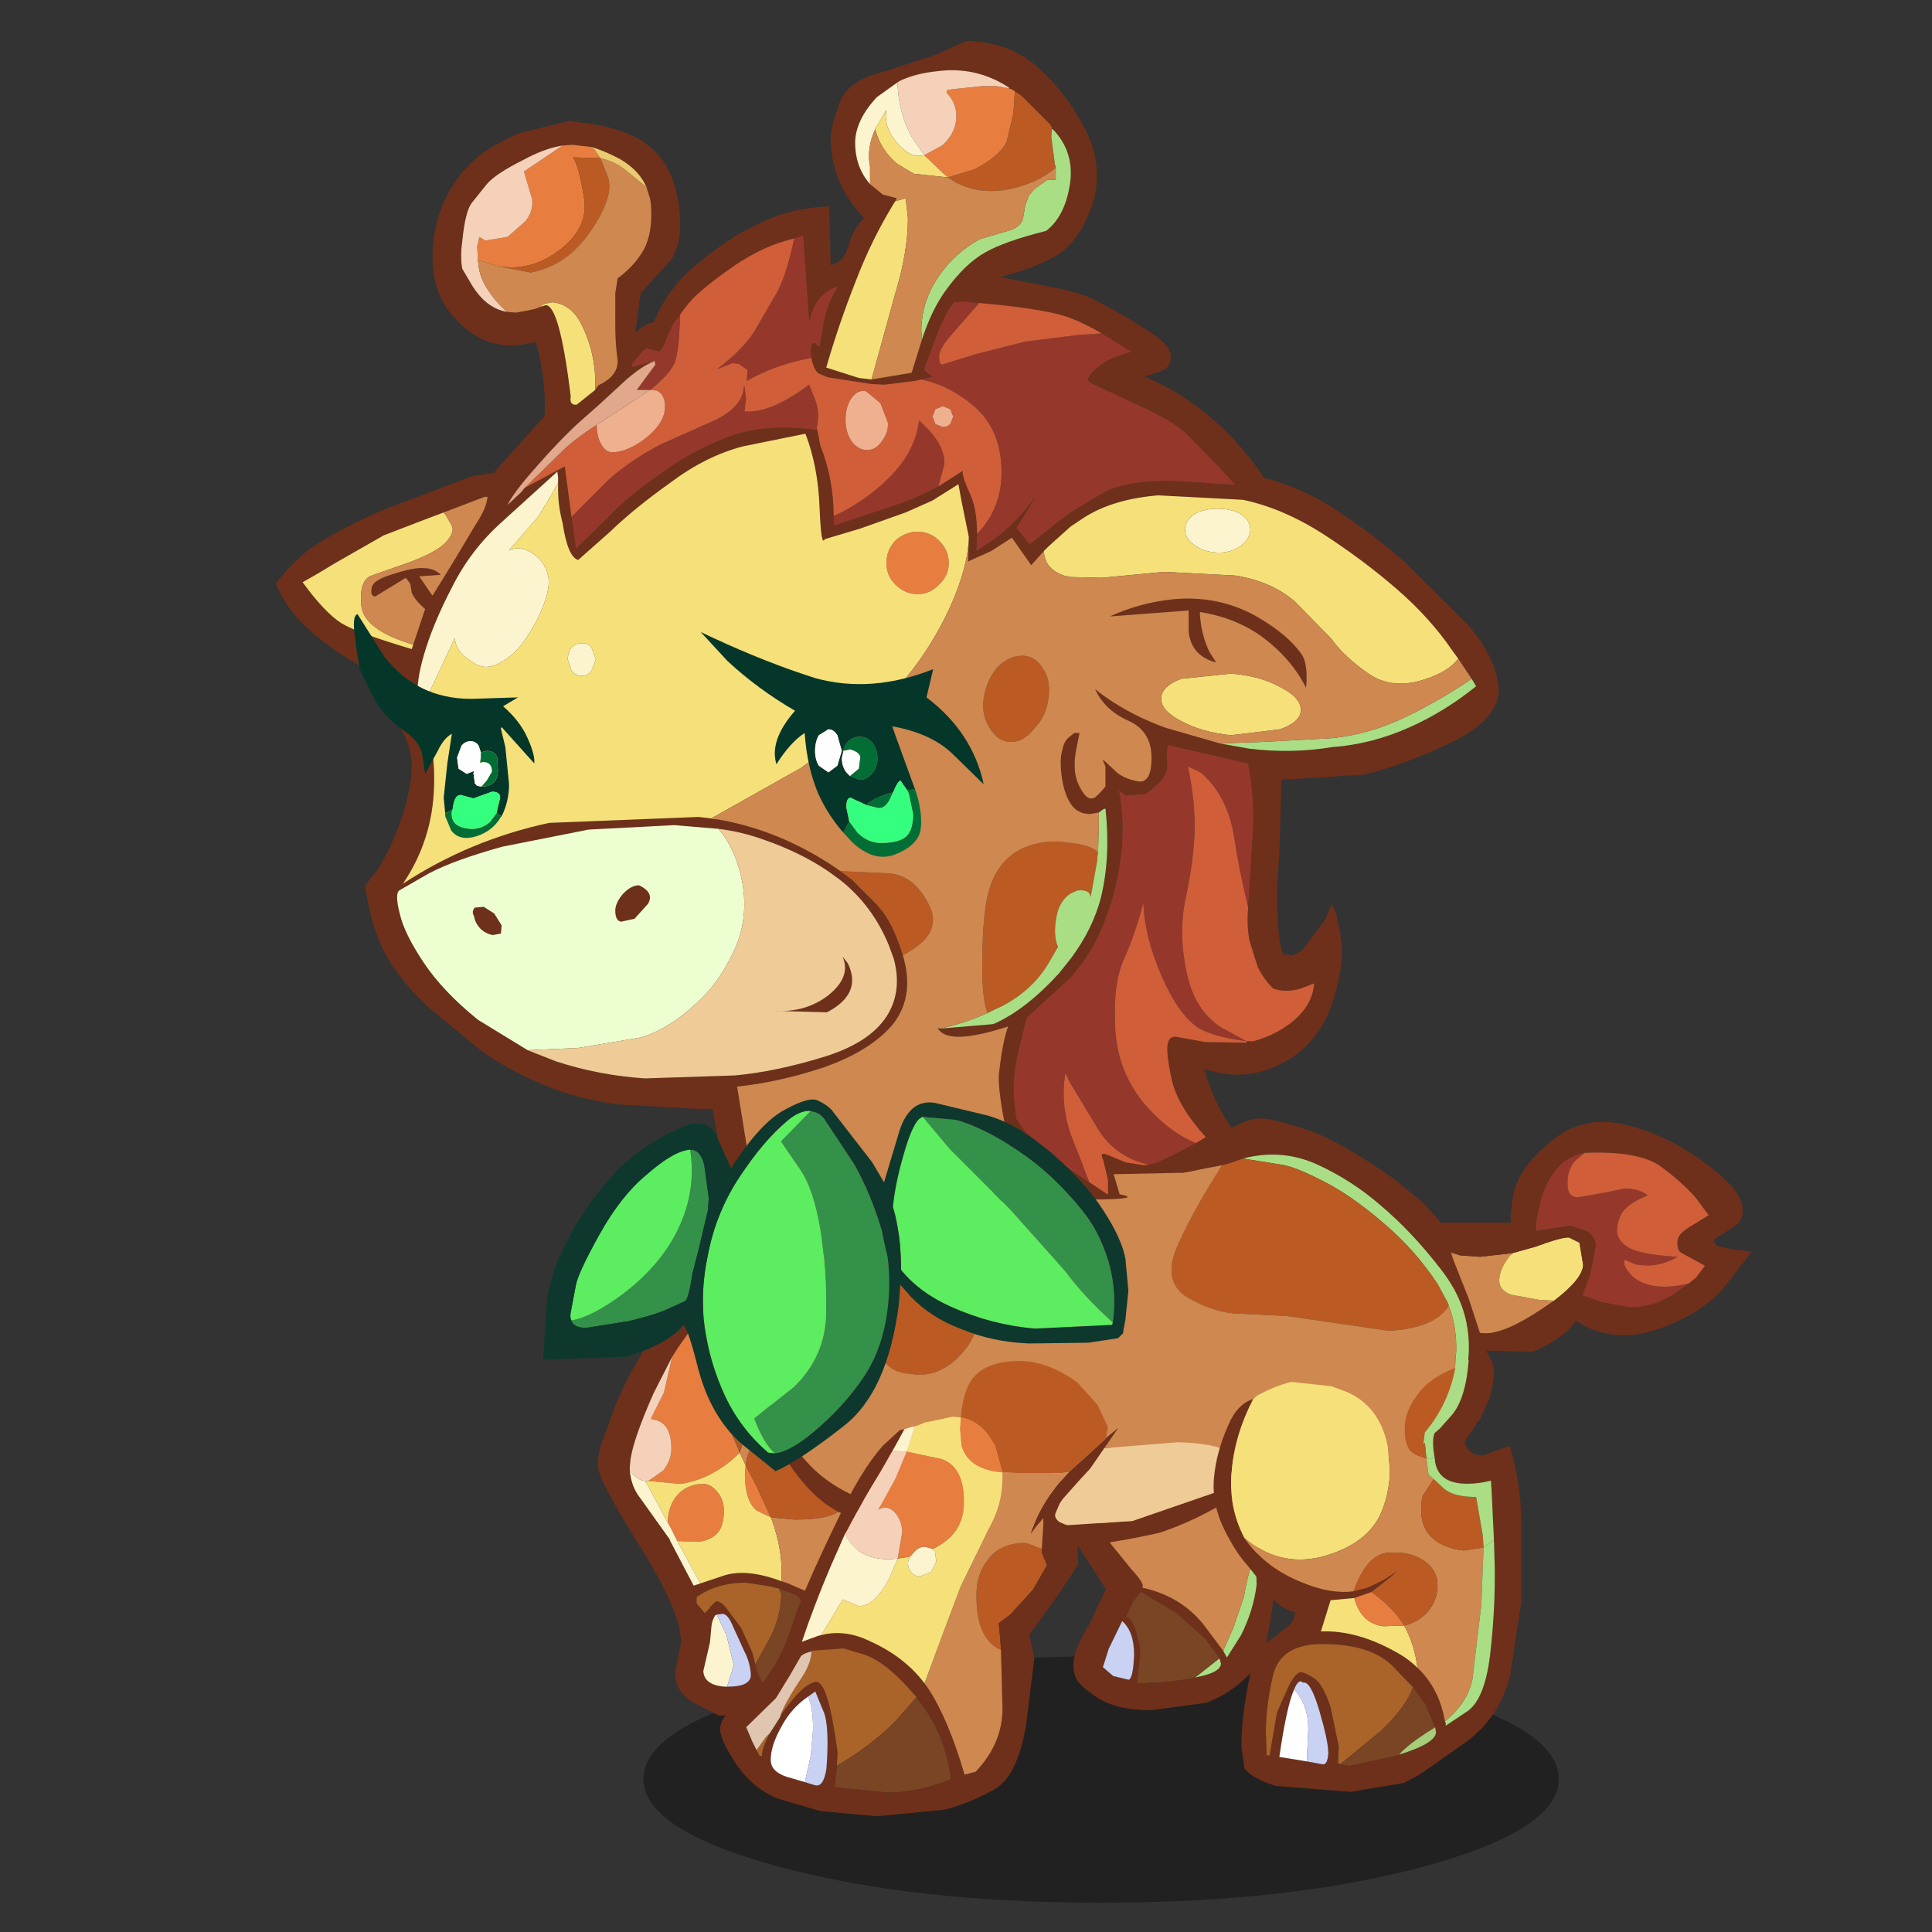 <svg xmlns:ffdec="https://www.free-decompiler.com/flash" xmlns:xlink="http://www.w3.org/1999/xlink" ffdec:objectType="frame" height="90" width="90" xmlns="http://www.w3.org/2000/svg"><rect width="100%" height="100%" fill="#333333" stroke="none"/><use ffdec:characterId="23" height="87.1" transform="translate(3.9 1.7)" width="78.6" xlink:href="#a"/><defs><use ffdec:characterId="1" height="20.6" width="76.55" xlink:href="#b" id="k"/><use ffdec:characterId="3" height="22.5" width="17" xlink:href="#c" id="l"/><use ffdec:characterId="5" height="15.9" width="22.55" xlink:href="#d" id="m"/><use ffdec:characterId="7" height="31.4" width="23.8" xlink:href="#e" id="n"/><use ffdec:characterId="9" height="29.1" width="51.95" xlink:href="#f" id="o"/><use ffdec:characterId="11" height="29.2" width="20.75" xlink:href="#g" id="p"/><use ffdec:characterId="13" height="81.95" width="82.35" xlink:href="#h" id="q"/><use ffdec:characterId="19" height="25.05" width="39.4" xlink:href="#i" id="r"/><use ffdec:characterId="21" height="30.65" width="26.8" xlink:href="#j" id="s"/><g id="a" transform="translate(-3.9 -1.7)"><use ffdec:characterId="2" height="20.6" transform="translate(29.975 77.162) scale(.557)" width="76.55" xlink:href="#k"/><use ffdec:characterId="4" height="22.5" transform="translate(49.3 64.1) scale(.692)" width="17" xlink:href="#l"/><use ffdec:characterId="6" height="15.9" transform="translate(66 52.25) scale(.692)" width="22.55" xlink:href="#m"/><use ffdec:characterId="8" height="31.4" transform="translate(27.85 58.4) scale(.692)" width="23.8" xlink:href="#n"/><use ffdec:characterId="10" height="29.1" transform="translate(33.65 52.1) scale(.692)" width="51.95" xlink:href="#o"/><use ffdec:characterId="12" height="29.2" transform="translate(56.55 63.3) scale(.692)" width="20.75" xlink:href="#p"/><use ffdec:characterId="18" height="81.95" transform="translate(12.85 1.9) scale(.692)" width="82.35" xlink:href="#q"/><use ffdec:characterId="20" height="25.05" transform="translate(25.3 51.2) scale(.692)" width="39.4" xlink:href="#r"/><use ffdec:characterId="22" height="30.65" transform="translate(33.55 63.4) scale(.692)" width="26.8" xlink:href="#s"/></g><g id="c" fill-rule="evenodd"><path d="M16.3 2.65q.7 1.7.7 3.05v.45q-1 4.25-1.6 5.5-.85 2.2-1 4.05L14 18q-.35 1.25-1 1.95Q11.6 21.4 9.95 22l-3.7.5q-2.25 0-3.55-.8-1.3-.85-1.5-1.35-.25-.55-.15-1.25.05-.75 1.1-2.5l1.05-2.25-1.7-2.65Q.35 10.05 0 8q.1-2.5 2.6-4.15Q5.1 2.15 7.75 1q2.6-1.05 5.45-1 2.2.4 3.1 2.65m-2.9 8.9.05-.05v-.1l.05-.05v-.1l.2-.8 1.1-6.15q0-1.5-.6-2-.5-.45-1.85-.45-3.55 0-6.4 1.35-3.7 1.7-3.7 4.95v.1q.3 1.8 1 2.7l1.7 2.1q.9.95.7 1.2 2.55.55 4.1 2.45l1.35 1.8.25.45.95-1.5q.85-1.7 1.05-3.4l-.05-1.7.1-.8M10.85 19l-.95-1.3-1.95-1.75-2.35-1.4-.1.05-.5.65-.45.95q.35.05.65.9l.3 1.1v.5l-.2 2 2-.1 1.5-.2.4-.1.65-.15q1.1-.3 1.1-.8l-.1-.35M3 19.6l.7.6 1.05.25q.3-.15.35-1.7 0-1.55-.8-2.25l-.9 1.85L3 19.6" fill="#6e301a"/><path d="m13.4 11.55-.1.8.05 1.7q-.2 1.7-1.05 3.4l-.95 1.5-.25-.45.7-1.6.7-2.05q.2-1.4.9-3.3M10.85 19l.1.35q0 .5-1.1.8l-.65.15 1.65-1.3" fill="#aade85"/><path d="m9.2 20.3-.4.1-1.5.2-2 .1.2-2v-.5l-.3-1.1q-.3-.85-.65-.9l.45-.95.5-.65.1-.05 2.35 1.4L9.9 17.7l.95 1.3-1.65 1.3" fill="#794525"/><path d="m11.1 18.5-1.35-1.8q-1.55-1.9-4.1-2.45.2-.25-.7-1.2l-1.7-2.1q-.7-.9-1-2.7v-.1q0-3.25 3.7-4.95 2.85-1.35 6.4-1.35 1.35 0 1.85.45.6.5.6 2l-1.1 6.15-.2.8v.1l-.05.05v.1l-.05.05q-.7 1.9-.9 3.3l-.7 2.05-.7 1.6" fill="#ce8850"/><path d="m3 19.6.4-1.25.9-1.85q.8.7.8 2.25-.05 1.55-.35 1.7L3.7 20.2l-.7-.6" fill="#c9d2f3"/></g><g id="d" fill-rule="evenodd"><path d="m9.25 12.05-.8.55q-2.7 1.8-4.05 1.65-1.35-.15-1.9-2.8l-.7-2.8L2.9 9l1.35.1 2.2-.25-.2.2q-.7.9-.7 1.65 0 .65.8.95l1.9.35 1 .05" fill="#ce8850"/><path d="M6.45 8.85 7.7 8.5l.2-.05q1.9-.7 2.35-.65l.7.35.25 1.5q-.05.95-1.95 2.4l-1-.05-1.9-.35q-.8-.3-.8-.95 0-.75.7-1.65l.2-.2" fill="#f6e07a"/><path d="M.25 8.9.5 7.75.4 6.8h5.95q-.1-.2.1-1.6.25-1.95 2.5-3.8Q11.2-.55 14.2.25q3 .75 5.75 2.95 2.75 2.15 1.7 3.65l-1.25.85q-.65.25-.2.65l1 .25 1.35.15-2.05 2.65q-1.65 1.7-4.5 2.65-2.9.9-5.3-.65-.65 1.1-2.9 2.1l-5.45-.15-.5-.5-.1-.15-.45-.75-.8-1.45Q0 11.35 0 10.35L.25 8.9m6.2-.05-2.2.25L2.9 9l-1.1-.35.7 2.8q.55 2.65 1.9 2.8 1.35.15 4.05-1.65l.8-.55q1.9-1.45 1.95-2.4l-.25-1.5-.7-.35q-.45-.05-2.35.65l-.2.05-1.25.35M18.3 10.9l.5-.4.6-.8-1.55-.85-.15-.1q-.2-.25-.15-.75.05-.5 1.05-1.05l1.05-.65-.85-1.15Q17.9 4.1 16.4 3q-1.5-1.05-5.1-.9Q8.6 2.55 8 7l.05.35 2.3-.35 1.15.4q.55.4.55.95l-.4 2-.5 1.35 1.3.45 1.85.35q1.9 0 3.35-1.15l.65-.45" fill="#6e301a"/><path d="m18.3 10.9-.65.45Q16.2 12.5 14.3 12.5l-1.85-.35-1.3-.45.5-1.35.4-2q0-.55-.55-.95L10.35 7l-2.3.35L8 7q.6-4.45 3.3-4.9l-.6.5q-.55.55-.55 1.5-.05.95.65 1l1.75-.3L14 4.5q.9 0 1.55.45-1.05.45-1.5.9-.45.45-.55 1.25-.15.8.7 1.35.8.5 3.35.65-1.35.8-2.85.5l-.7-.3q-.2.35.5 1.1 1.25 1.1 3.8.5" fill="#95382b"/><path d="M11.3 2.1q3.6-.15 5.1.9 1.5 1.1 2.4 2.15l.85 1.15-1.05.65q-1 .55-1.05 1.05-.05.5.15.75l.15.1 1.55.85-.6.8-.5.4q-2.55.6-3.8-.5-.7-.75-.5-1.1l.7.3q1.5.3 2.85-.5-2.55-.15-3.35-.65-.85-.55-.7-1.35.1-.8.55-1.25.45-.45 1.5-.9Q14.9 4.5 14 4.5l-1.45.3-1.75.3q-.7-.05-.65-1 0-.95.55-1.5l.6-.5" fill="#d05e39"/></g><g id="e" fill-rule="evenodd"><path d="m7.25 3.7-1.8 2.55-.45.7L3.75 9.4Q2.4 12.45 2.2 13.85l-.05.5v.25q.1 1.1.7 1.85l2 2.8v.05l1.6 3.05.45-.15 1.5-.5q1.55-.55 3.95.35l.45.15 1.5.65.4.2h.1q1.3 0 2.15-.95.75-.8.65-1.65l-.05-.3-.15-.95-.4-2.5v-.45l.05-.05q.2-1.4.75-2.55.45-1.15 1.55-2.9l.45-.7q1.15-1.8 2.75-3.2l.4.2.85.55q-3.7 4.05-4.6 6.5-1 2.75-.9 2.95l1.1 3.45q.95 3.25.95 4.55 0 1.25-1.9 2.65l-2.5 1.55L13 30.6l-.9.35-3.9.15-.15-.05-1.65-.85q-1.2-.75-1.2-1.95l.3-1.6.05-.15q.35-1.8-2.5-6.45Q0 15.2 0 14.3q0-.9.35-1.8l.9-2.45q.7-1.65 1.7-3.3Q3.8 5.2 7.65 0L8 .3l1.25.95-2 2.45m4.95 18.85-.6-.15-1.6-.25q-1.6 0-2.75.6l-.6.35v.45l.55.65.3-.3.05-.1.4-.4q.4 0 .8.6l.9 1.2.75 1.65.2.8.15.55q.5 1.25 1.1 1.25.85 0 2.2-1.6 1.3-1.55 1.3-2.15 0-.6-1.95-2.7l-1.2-.45M8 24.3l-.1.05q-.2.3-.25.7l-.1 1.1-.45 1.95q.05.95 1.45 1.05h.2q1.55 0 1.55-.8-.05-.85-.45-1.6L9.1 25.1q-.35-.85-.7-.85l-.4.05" fill="#6e301a"/><path d="m5 6.95.45-.7 1.8-2.55q.8.15 1.5.65l-.25 2.1q-.3 2.95-.05 4.3l1.1 2.65-.6.55q-1.6 1.3-3.4 1.55l-2.15-.2 1-.7q.55-.7.55-1.45 0-1.9-1.35-2v-.1l.85-1.7.55-2.4m.35 12.4-.45-.9-.2-.35q.05-1.3.8-2 .65-.6 1.6-.6.6 0 1.1.75.45.7.2 1.85-.25 1.1-1.6 1.3l-1.45-.05m4.6-5.1.75 1.45.95 2.05-.95-.45q-.8-.65-.8-2.45l.05-.6" fill="#e77e40"/><path d="M2.15 14.6v-.25l.05-.5q.2-1.4 1.55-4.45L5 6.95l-.55 2.4-.85 1.7v.1q1.35.1 1.35 2 0 .75-.55 1.45l-1 .7h-.2q-.6-.05-1.05-.7" fill="#f6d1b9"/><path d="M12.35 22.05q-2.4-.9-3.95-.35l-1.5.5-1.55-2.85 1.45.05q1.35-.2 1.6-1.3.25-1.15-.2-1.85-.5-.75-1.1-.75-.95 0-1.6.6-.75.7-.8 2l-1.5-2.8h.2l2.15.2q1.8-.25 3.4-1.55l.6-.55.4.85-.05.6q0 1.8.8 2.45l.95.45q.85 2.25.7 4.3" fill="#f6e07a"/><path d="m6.9 22.2-.45.15-1.6-3.05v-.05l-2-2.8q-.6-.75-.7-1.85.45.65 1.05.7l1.5 2.8.2.35.45.9L6.9 22.2m1.8 6.95h-.15q-1.4-.1-1.45-1.05l.45-1.95.1-1.1q.05-.4.25-.7l.1-.05.65 1.35.5 2.05-.45 1.45" fill="#fcf4cf"/><path d="m10.6 27.65-.2-.8-.75-1.65-.9-1.2q-.4-.6-.8-.6l-.4.4-.05.1-.3.3-.55-.65v-.45l.6-.35q1.15-.6 2.75-.6l1.6.25.6.15.15.35q-.05 1.55-.7 2.85l-1.05 1.9" fill="#aa6329"/><path d="m7.25 3.7 2-2.45 1.4.25q3.05.4 5.55 1.3 1.75.6 4.6 2.4l.85.85.9.8q-1.6 1.4-2.75 3.2l-.45.7Q17 8.65 15.05 9.1q-1.95.4-3.55 2.2-1.35 1.45-1.55 2.95l-.4-.85q.5-1.45.7-3.7.2-2.3-.05-3.65-.15-.65-1.05-1.4l-.4-.3q-.7-.5-1.5-.65M17 16.25v.45l.4 2.5.15.95.05.3q.1.85-.65 1.65-.85.95-2.15.95l-.5-.2-1.5-.65-.45-.15q.15-2.05-.7-4.3l1.6.15q2.25 0 2.95-.55l.8-1.1" fill="#ce8850"/><path d="m9.55 13.4-1.1-2.65q-.25-1.35.05-4.3l.25-2.1.4.3q.9.75 1.05 1.4.25 1.35.05 3.65-.2 2.25-.7 3.7" fill="#ac5b27"/><path d="M19.35 10.75q-1.1 1.75-1.55 2.9-.55 1.15-.75 2.55l-.05.05-.8 1.1q-.7.55-2.95.55l-1.6-.15-.95-2.05-.75-1.45q.2-1.5 1.55-2.95 1.6-1.8 3.55-2.2 1.95-.45 4.3 1.65" fill="#bb5b23"/><path d="m8.7 29.15.45-1.45-.5-2.05L8 24.3l.4-.05q.35 0 .7.85l.75 1.65q.4.75.45 1.6 0 .8-1.55.8H8.7" fill="#c9d2f3"/><path d="m12.2 22.55 1.2.45q1.95 2.1 1.95 2.7 0 .6-1.3 2.15-1.35 1.6-2.2 1.6-.6 0-1.1-1.25l-.15-.55 1.05-1.9q.65-1.3.7-2.85l-.15-.35" fill="#794525"/></g><g id="f" fill-rule="evenodd"><path d="m35.05 2.7-.85.3-.55.15-2.65.5-8.45-.6q-5.5-1-10.65-1.05-4.8-.05-9.4 1.3l-.25.05Q.7 8.8 1.85 14.6q1.15 5.75 4.1 8.8 1.25 1.3 3.35 2.2 4.4 1.6 9.65 2.05h.1l8.55-.55 5.8-2 3.05-.75 3.3-.8 4.95-1 .85-.15 1.6-.45 1.9-1.95q1.05-1.25 1.2-4.3.1-3-1.85-5.5-1.95-2.55-4.15-4.4-1.85-1.6-4.1-2.65Q37.7 2 35.05 2.7M48 6.6q.5.5.7 1.35l.5 1.55 1.05 2.65.85 2.6.35.95.4.8q.25.65-.2 2.35l-.65 1.4-1.7 1.7-2 1.1-.1.05-1.8.55-.7.2-1.5.3-4.7.6q-3.5.4-5.35 1.5-1.9 1.05-3.75 1.65-5.75 1.3-11.2 1.2-4.65-.1-8.9-2l-1-.4q-3.6-1.4-6.5-8.8T.65 3.9l.25-.8Q1.8 1.6 5.55.85l6.5-.55 3.1.2 4.7.25 5 .45 3.5.4 3.3-.25L34 .8q1.45-.85 2.3-.8.95.05 3.15.8t5.8 3.3l1.95 1.6.8.9" fill="#6e301a"/><path d="m48.9 12.6-.05-.15-.7-1.3Q46.6 8.8 44.45 7 42.3 5.15 40.4 4.2q-1.95-1-2.85-1.1l-2.5-.4q2.65-.7 5.1.45 2.25 1.05 4.1 2.65 2.2 1.85 4.15 4.4 1.95 2.5 1.85 5.5-.15 3.05-1.2 4.3l-1.9 1.95.1-.8q1.8-2.1 2.1-4.9l.05-.55q.05-1.65-.5-3.1" fill="#aade85"/><path d="m35.05 2.7 2.5.4q.9.1 2.85 1.1 1.9.95 4.05 2.8 2.15 1.8 3.7 4.15l.7 1.3.05.15q-.9 1.5-4 1.7l-6.9-1-3.05-.15q-1.7 0-3.55-1.05-1.9-1.1-.7-3.65 1.05-2.35 2.95-5.3L34.2 3l.85-.3M11.6 9.05l2.65.25q2 .45 2.55 1.55.5 1.1.5 2 0 1.7-1.25 3.05-1.25 1.35-2.75 1.35-1.3 0-1.9-.4-.65-.45-1.1-1.45l-.1-.3q-.5-.65-.5-2.75 0-1.2.6-2.1.65-.95 1.3-1.2" fill="#bb5b23"/><path d="M33.65 3.15q-1.9 2.95-2.95 5.3-1.2 2.55.7 3.65 1.85 1.05 3.55 1.05l3.05.15 6.9 1q3.1-.2 4-1.7.55 1.45.5 3.1l-.05.55q-.3 2.8-2.1 4.9l-.1.8-1.6.45-.85.15-4.95 1-3.3.8-.75-.75-1.45-1.05q-1-.7-3.6-.75l-4.95.4-.35.1q-1.75.4-3.2 1.55l-.65.5q-1.55 1.4-2.45 3.3h-.1Q13.7 27.2 9.3 25.6q-2.1-.9-3.35-2.2-2.95-3.05-4.1-8.8-1.15-5.8.4-11.25l.25-.05Q7.1 1.95 11.9 2q5.15.05 10.65 1.05l8.45.6 2.65-.5M11.6 9.05q-.65.25-1.3 1.2-.6.9-.6 2.1 0 2.1.5 2.75l.1.3q.45 1 1.1 1.45.6.4 1.9.4 1.5 0 2.75-1.35t1.25-3.05q0-.9-.5-2-.55-1.1-2.55-1.55l-2.65-.25" fill="#ce8850"/><path d="M19.05 27.65q.9-1.9 2.45-3.3l.65-.5q1.45-1.15 3.2-1.55l.35-.1 4.95-.4q2.6.05 3.6.75l1.45 1.05.75.75-3.05.75-5.8 2-8.55.55" fill="#eecb97"/></g><g id="g" fill-rule="evenodd"><path d="m17.15.1 1.05.4q.8.5.45 1.75L17.6 4.5l-.15.2-.6.9.2.4q.25.5 1.1.5l1.75-.65q.75 2.35.8 5.2v5.25l-.75 4.95Q19.3 24 17.1 25.7l-2.55 1.8-.9.6q-.5.25-.85.45l-3.6.6-5.05-.4q-1.7-.55-2.1-1.2l-.2-1.45q0-2.4.75-5.55.15-.7.45-1.05l.85-.65L5 18q.45-.4.45-.95-1.1-.25-1.7-1.25L2.3 13.95Q1.5 13.1.7 11.5-.15 9.75 0 8.05.15 6.3.95 4.5q.6-1.45 1.7-1.8Q1.4 5.1 1.2 7.55q-.25 2.4.85 4.5 1.4 2.05 4 3.05 1.85.75 3.35.55l.95-.25.1-.05q1.25-.55 1.9-1.1l-.4.4-1.35 1.05-1.15.4-1.6.15-.65 2.1q2.5-.1 5.25 1.5.7.4 1.25.95 1.45 1.35 1.85 3.6l.05.1v.2l1.5-1q1.15-.85 1.5-3.85.35-3.05.3-5.95l-.05-1.7-.15-3.15-.05-.85-.45.1q-2.95.5-3.3-1.3l-.05-.4q-.2-1.1 0-1.6l.35-.3.8-.9q.95-1.1 1.15-3.7m-10.9 27 1.1.2q.3 0 .35-.75 0-.8-.6-2.85T6 21.8q-.3-.3-.6.45-.5 1.1-1 4.55l1.85.3m7.15-5-.25-.25-1.1-1.15q-1.45-1.45-4.5-1.5-3.1-.1-3.6 2.2-.5 2.25-.45 4l.05 1.3h.2l.5-2.9.8-1.8q.5-.95.85-.9.3.05.9.45.55.4 1.05 1.9l.55 2.65-.05 1.1.15.1.65.1 2.95-.65.25-.05.1-.05q2.45-.75 2.5-1.5l-.05-.35-.65-1.55-.85-1.15" fill="#6e301a"/><path d="M13.7 20.8q-.55-.55-1.25-.95-2.75-1.6-5.25-1.5l.65-2.1 1.6-.15q.45 1.7 1.95 1.9l1.4-.05q.7 1.25.9 2.85M2.05 12.05q-1.1-2.1-.85-4.5.2-2.45 1.45-4.85l.3-.25q1.1-.6 2.25-.9l2.75.3.95.35q2.25.95 2.8 3.65l.05.5.1 1.25q-.05 1.6-.7 3-1.05 2-4 2.75-2.8.65-5.1-1.3" fill="#f6e07a"/><path d="M15.55 24.4q-.4-2.25-1.85-3.6-.2-1.6-.9-2.85.7-.15 1.25-.6 1-.85 1-2.15 0-.95-.9-1.6-.95-.65-2.4-.55-1.45.1-2.35 2.6-1.5.2-3.35-.55-2.6-1-4-3.05 2.3 1.95 5.1 1.3 2.95-.75 4-2.75.65-1.4.7-3l-.1-1.25-.05-.5q-.55-2.7-2.8-3.65l-.95-.35q1.4-.6 3.75-1.1L16.3 0v.05l-.05.55q-1.75.7-2.5 1.75-.85 1.1-.9 2.15-.05 1.05.25 1.5l.05.1q.35.4 1.15.6l.15 1.1.35.3-.7 1.05q-.15.3-.15 1.05 0 1.2.8 1.9.75.65 2.05.8l1.35-.2-.15 3.85-.6 5.05q-.35 1.6-1.85 2.8" fill="#ce8850"/><path d="M5.4 22.25q.3-.75.6-.45.5-.15 1.1 1.9.6 2.05.6 2.85-.05.75-.35.75l-1.1-.2.1-2.2q0-1.6-.95-2.65" fill="#c9d2f3"/><path d="m8.5 27.3-.15-.1.05-1.1-.55-2.65q-.5-1.5-1.05-1.9-.6-.4-.9-.45-.35-.05-.85.9l-.8 1.8-.5 2.9h-.2l-.05-1.3q-.05-1.75.45-4 .5-2.3 3.6-2.2 3.05.05 4.5 1.5l1.1 1.15.25.25q-.4 1.25-2.1 2.9l-2.8 2.3" fill="#aa6329"/><path d="m6.25 27.1-1.85-.3q.5-3.45 1-4.55.95 1.05.95 2.65l-.1 2.2" fill="#fff"/><path d="M17.15.1q-.2 2.6-1.15 3.7l-.8.9-.35.3q-.2.5 0 1.6l-.3.15-.25-.05-.1-1.05-.1.1.1-.8q1.6-1.9 2.05-4.35l.05-.55V0h.05l.8.1" fill="#aadd85"/><path d="m10.6 15.7 1.35-1.05.4-.4q-.65.55-1.9 1.1l-.1.05-.95.25q.9-2.5 2.35-2.6 1.45-.1 2.4.55.9.65.9 1.6 0 1.3-1 2.15-.55.45-1.25.6-.7-1.1-1.8-1.95l-.4-.3M16.25.6q-.45 2.45-2.05 4.35l-.1.8.1-.1.1 1.05q-.8-.2-1.15-.6L13.1 6q-.3-.45-.25-1.5.05-1.05.9-2.15.75-1.05 2.5-1.75M14.8 8.1l.7.65q.65.55 2.15.55l.45 2.6.05.8-1.35.2q-1.3-.15-2.05-.8-.8-.7-.8-1.9 0-.75.15-1.05l.7-1.05" fill="#bb5b23"/><path d="m14.85 6.6.05.4q.35 1.8 3.3 1.3l.45-.1.05.85.15 3.15-.7.5-.05-.8-.45-2.6q-1.5 0-2.15-.55l-.7-.65-.35-.3-.15-1.1.25.05.3-.15" fill="#aadd84"/><path d="m9.45 16.1 1.15-.4.4.3q1.1.85 1.8 1.95l-1.4.05q-1.5-.2-1.95-1.9" fill="#e77e40"/><path d="m18.85 12.2.05 1.7q.05 2.9-.3 5.95-.35 3-1.5 3.85l-1.5 1v-.2l-.05-.1q1.5-1.2 1.85-2.8l.6-5.05.15-3.85.7-.5" fill="#aade85"/><path d="m8.5 27.3 2.8-2.3q1.7-1.65 2.1-2.9l.85 1.15.65 1.55q-1.8 1.1-2.45 1.85l-.1.05-.25.05-2.95.65-.65-.1" fill="#794525"/><path d="m14.9 24.8.05.35q-.05.75-2.5 1.5.65-.75 2.45-1.85" fill="#a5cd7a"/></g><g id="h" fill-rule="evenodd"><path d="m52.25 5.85-.15-.25-1.9-1.9-.45-.3-.25-.15-.15-.1q-2.2-1.45-4.85-1.1-1.45.15-2.5.65l-.15.1-1.4 1Q39.1 5.25 39 6.7q-.05 1.75 1 2.95l.25.2.6.5.95.25-.1.2-.1.15q-1.5 2.45-2.55 5.2-1.15 2.9-2 5.85l2.2.7.85.1 2.7-.45.25-.8.45-1.45q.65-2 1.6-3.3 1.3-1.8 2.65-2.55 1.3-.75 4.1-1.45 1.25-.95 1.6-3.1.35-2.2-1.15-3.75l-.05-.1m-1-4.1q1.9 1.65 3.2 4.15 1.3 2.5.55 5-.8 2.45-2.35 3.5-1.5.9-3.9 1.5l3.05.6q2.3.4 3.45 1l2 1.1 1.35.85q1.65 1 1.65 1.8 0 .7-.55.95l-1.2.4.95.45q2 1 3.7 2.5 1.9 1.65 3.4 3.9l.3.05q1.75.5 3.5 1.45l.9.55q2.45 1.6 4.7 3.55l4.05 4q1.95 2.1 2.3 4.25.3 2.15-2.9 3.8-3.25 1.6-6.15 2.3l-5.55.35-.15 5.1q-.25 2.75-.05 4.95.15 2.15.65 1.65.1.35.95-.25l1.55-2.05.4-1q.4.35.65 2.35.25 1.95-.7 4.6-1 2.6-3.3 3.75-2.45 1.3-5.2.35.6 2.3 2.05 4.3l.3.45-.2.55q-.75 1.25-3.55 1.7l-4.7.1.4 1.35q1.55.3-1.35.35h-.3q-2.7-.05-4.25-1.55l-.35-.35.05-.05v-.1.05l-.1.1q-2.05 2.85-3.55 3.7-1.9 1.05-6 1.75l-5.7.2-2.4-.8q-.8-.35-1.5-1.3-.75-1-.95-1.95l-.3-1.9-.7-3.9h-1.15l-5.15-.3q-2.65-.3-5.15-1.35-2.5-1.05-4.3-2.4L10.2 65q-1.65-1.55-2.7-3.3-1.05-1.8-1.5-4.85l.75-.9q1.35-2.1 2.05-4.75.6-2.4.15-3.7l-.1-.3-.15-.35q-2.35-4.5-3.55-5.1-1.3-.7-2.85-2.05Q.75 38.35 0 36.55q1.45-1.95 3.3-3 1.8-1.05 4-2l5.95-2.25 1.4-.2 3.45-3.85q.1-2.55-.6-5-2.7.8-4.75-.9-2.1-1.75-2.2-4.4-.1-2.85 1.35-5.2.9-1.4 2.25-2.35 1.1-.7 2.3-1.2l3.3-.8 1.5.2q1.4.2 2.65.75 2.5 1.1 3.1 4 .6 2.9-.4 4.4L24.55 17l-.35 2.65q.6-.6 1.25-.7.9-2.3 3-4 2.1-1.75 4.2-2.7 2-1 4.6-1.1l.1 3.95q.95-.25 1.2-1.3.3-1.15 1.05-1.85-2.25-2.4-2.25-5.4 0-.65.55-2.25.5-1.6 2.95-2.2L44.4.95 46.3.1l.3-.1.6.05q2.45.25 4.05 1.7M45.8 17.6h-.15q-.6.75-1.1 2.05l-.75 2q-.25.5-.05.65l.45.3-.75.2-.45.1-2.05.25-.9-.05-2.9-.45-.6-.25q-.35-.25-.5-1.05v-.1q-.15-.9.25-.9l.2.25h.1l.3-1.7q.2-1.1.9-2.3v-.05h-.05q-1.5.55-1.8 2.25l-.05-.05-.4-5.65-.6.2-.55.15q-1.95.55-4 2.05-2.1 1.5-2.7 2.35l-.2.25-.25.35-.5.65-.45 1.05q-.25.75-.5.75l-.75-.2q-.15 0-.4.3l-.5.6q-.3.35-.05.35l1.35-.35q-.75.3-1.8 1.2l-1.9 1.75-.85.75q-1.35 1.15-3.2 3.25-1.7 1.9-2.05 2.7l.9-.85.25-.3 2.7-1.45.45 3.4.3 2.15 2.15-2.1q1.25-1.35 3.55-2.95 2.25-1.65 4.75-2.55 2.3-.8 5.3-.45l.45.05h.05l.2 1.05q.9 2.25.9 4.75v.65l4.35-1.45q1.35-.45 2.7-1.2l1.65-1.05q-.1.3.5 1.6.45 1 .45 2.65v.25l-.05.9 1.15-.75q1.55-1.15 2.85-2.9l-1.3 2.1.9 1.1 1.95-1.55.8-.6 2.25-1.35q1.75-.9 5.15-.75l3.7.25-1.15-1.25-2.2-2.25q-1.05-.95-3.7-2.1l-2.65-1.25-.2-.15q-.15-.25.55-.85.65-.65 2.3-1.1l.05-.05h-.05l-1.95-1.2q-1.45-.85-2.6-1.2-1.7-.5-5.65-.85l-1.15-.1-.35.05h-.05m.85 15.8-.5-2.45-.2-1.1-1.75 1.1-1.8.8-3.1 1.1-2.35.7q-.2.45-.3-1.2l-.05-.95q-.1-2.75-.95-4.95l-4.2.85q-2.5.65-4.9 2.45-2.45 1.75-4.05 3.3l-2.15 1.9q-.7-.2-1.05-2.5-.3-1.15-.3-2.25v-.8l-.05-.4-3.8 3.45q-2.05 1.85-3.3 4.35-1.3 2.5-1.9 4.6-.5 1.75-.4 2.8l.05.35.2.45q.95 2.45.85 5.2-.1 3.6-2.1 6.55 4.5-2.95 9.85-4.1l10.05-.4.85.1.15.05h.2q4.2.7 8 3.25l.35.25.8.6 1.65 1.65.45.55q.75 1.05 1.3 2.85l.1.35q.65 2.55-.8 4.35Q40 68 36.9 69.1q-3 1-5.85 1.3l.8 4.95.45 2.6.1.5.35.55.7.95.3.15q1.05.5 2.65.65l1.3.05q2.25 0 6.7-1.2 2.15-.6 3.35-1.5 1.15-.9 1.95-2.35l-.2-.7v-.15q-1-4.3-.8-5.55.25-2.1.6-3-3.85 1.25-4.65.25l.05-.1 3.55-.3.15-.05q2.1-.95 4.3-3.35l.8-1q1.5-2 2.05-4.15.65-2.7.3-5.95l-.05-.15-.05.15-.35.25-.6.1q-.85 0-1.3-.7-.45-.7-.6-1.85-.15-1.2.05-1.75.1-.65.55-.95l.25-.2h.35l-.2 1q-.35 1.65.25 2.7.55 1.05 1.1.55l.3-.3.3-.35v-1.35l-.15-.35.05-.05.75.7q.5.5 1.5.7.95.2.95-1.6t-1.6-2.5q-1.55-.7-2.2-2.1 2 1.6 4.75 2.6l3.3.95.35.1 1.95.35q2.85.35 5.6-.1 2.7-.2 5.25-1.35 2.35-1.05 4.45-2.75l-.3-.5-.9-1.35-.4-.55q-1.5-2.2-3.75-4.15-2.25-1.95-4.95-3.7-2.75-1.75-5.4-2.3l-5.7-.3q-3.05.25-5 1.5l-.9.6-1.5 1.35-.3.3-.85.95-1.3-1.85-1.4.9-1.55.7.05-1.65M19.95 7h-.15l-.5.05q-1.25.2-2.7 1-1.8.9-2.4 1.6l-1 1.25q-.45.55-.65 2.6-.15 1.05 0 1.85l.65 1.1q.95 1.55 2.35 1.8l.6.05.85-.15.45-.1.4-.15.3-.1q.95-.05 1.7 6.15-.1.6.4.55l1.25-1 .2-.3q1.4-.65 1.3-1.75-.15-1.1-.15-2.35V17l.15-.95V16q1.1-.8 1.75-1.9.65-1.2.5-3.1l-.05-.35-.25-.8q-.5-1.15-1.8-1.9-1.05-.55-1.9-.8L19.95 7M11.3 31.75l-1.85.7-2.2.85-3.15 1.8-1.25.75-1.05.6q1.5 2.05 2.6 2.75 1.05.65 4.75 1.75l.1-.3.8-2.4q-.7-.6-.9-1.1l-.1-.6-.3-.4L6.7 37.4q-.35 0-.25-.55.05-.55 1.45-.95 1.35-.45 2.05-.4.7 0 1.15.45l-1.45.1.85 1.25.05.05L12 35l1.4-2.35q.8-1.2.85-1.95h-.2l-2.75 1.05m18.5 21.3-3-.25-5.75.3-5.8 1.15q-3.25.9-4.95 1.8l-2 1.15q-.3.25.05 1.6.3 1.3 1.6 3.25t3.65 3.85l3.35 2.05 1.9.75q2.9.95 6 1.15l6.05-.2q2.75-.25 6-1.25t4.35-2.95q.9-1.6.35-3.65l-.35-.95Q40.15 58.2 38 56.5l-.75-.55q-1.9-1.3-4.35-2.15-1.5-.55-3.1-.75m-4.75 5.05-.9 1-.9.2q-.4-.05-.4-.75 0-.5.5-1.1.55-.6 1.1-.6 1.05.5.6 1.25M14.6 60.2q-.5-.1-.85-.45-.35-.4-.4-.8-.2-.35.05-.6l.6-.05.7.45.5.8-.05.55-.55.1m48.7-18.35q-1.7-.45-1.85-2.1v-1.4l-5.3.4q1.95-.9 4.2-1.15 3.15-.3 5.75 1.2 2.05 1.2 2.95 2.5.45.65.3 2.25-.95-1.9-2.85-3.35-1.8-1.35-4.3-1.75.05 1.45.65 2.7l.45.7m2.15 16.5.35-5.5q.05-2.15-.35-4.2l-5.4-1.25q-.1.55-.05 1.4.05.85-1.45 1.9l-1.35.1-.45-.35q.4 2.1.15 4.3-.25 2.2-1 4.2-.8 2.3-2.4 4.1l-.1.1-2.85 2.6-.1.35L50 68q-.45 1.75-.3 3.45l.15 1.15.05.2.05-.05.55.75 1.95 1.65 1.05.8 1.15.8.1.05.05.05 1.2.8v-.95l-.3-1.35q-.3-.6.3-.35l1.2.5 1.25.2.3-.05.5-.1L60.4 75l1.55-.8.25-.15.4-.25q-1.9-2.1-2.3-3.9-.4-1.95-.25-2.4.1-.5.55-.45l1.95.35 2.8.05.15-.05v-.05h.25v.05l.05-.05q1.65-.45 2.85-1.5 1.15-1.05 1.25-2.4l-.9.35q-1.05.3-1.85 0-.6-.55-1.05-1.45l-.55-1.75q-.2-1.05-.1-2.15v-.1M38.5 62.1q1 2.05-1.4 3.3l-3.6-.1q2.15.15 3.7-1.05 1.55-1.25.95-2.6l.35.45" fill="#6e301a"/><path d="m49.5 3.25.25.15-.1 1.5-.45 1.9q-.45.95-2.15 1.85l-1.8.55-.35-.3-1.25-1.2 1.2-.65q.85-.75.95-1.75.1-1.05-.65-1.8l.05-.2 2.35-.25h.95l.85.15.15.05M19.95 7l1.3.15.25.25.35.5L20 7.85q.4.55.75 2.75t-2.1 3.8q-1.8 1.15-3.8.75l-1.25-.4v-.2l-.05-.7.05-.2.1-.45.4.25 1.5-.25 1.2-1.05q.55-.7.45-1.5L16.7 8.8l2.6-1.75.65-.05M45.3 35.15q0 .85-.65 1.45-.6.65-1.45.65t-1.5-.65q-.6-.6-.6-1.45t.6-1.5q.65-.6 1.5-.6t1.45.6q.65.65.65 1.5" fill="#e77e40"/><path d="m49.75 3.4.45.3 1.9 1.9.15.25v.1l-.05.5.25 1.9.05.1v.1q-1.4 1.15-3.45 1.5-2.2.3-3.8-.85l1.8-.55q1.7-.9 2.15-1.85l.45-1.9.1-1.5M42.2 61.55q-.55-1.8-1.3-2.85l-.45-.55-1.65-1.65-.8-.6 3.35.15q1.75.2 2.7 2.3.8 1.85-1.85 3.2M21.85 7.9l.5 1.25q.45 1.3-1.15 3.65-1.6 2.35-4.05 2.8l-2.3-.45q2 .4 3.8-.75 2.45-1.6 2.1-3.8-.35-2.2-.75-2.75l1.85.05M52 44.3q-.15 1.2-.95 2-.7.9-1.55.9-.9 0-1.45-.95-.55-.8-.4-2 .2-1.25.95-2.1.75-.75 1.65-.75.85 0 1.35.8.6.85.4 2.1m-4.1 21.15q-.35-1-.35-3.1 0-4.05.6-5.6 1.1-2.85 4.45-2.85h.05l.85.1q1.4.15 1.85.65l-.05.3v.2l-.45 2.5q-.05-.55-.9-.45l-.45.2q-.6.4-.85 1.15-.4 1.5 0 2.45l-.55.95Q51 63.9 48.85 65l-.95.45" fill="#bb5b23"/><path d="M52.3 5.95q1.5 1.55 1.15 3.75-.35 2.15-1.6 3.1-2.8.7-4.1 1.45-1.35.75-2.65 2.55-.95 1.3-1.6 3.3l-.05-.55q0-2.05 1.25-3.8 1.05-1.5 2.7-2.4l1.7-.5q1.05-.25 1.2-.9l.15-.9.25-.65.4-.45.85-.6h.55v-.9l-.05-.1-.25-1.9.05-.5h.05m28.2 37 .3.5q-2.1 1.7-4.45 2.75-2.55 1.15-5.25 1.35-2.75.45-5.6.1l-1.95-.35 2.85-.1 4.65-.25q2.6-.25 5.15-1.5 2.25-1.1 4.3-2.5m-25.1 9 .35-.25h.1q.35 3.25-.3 5.95Q55 59.8 53.5 61.8l-.8 1q-2.2 2.4-4.3 3.35l-.15.05-3.55.3q1.65-.35 3.2-1.05l.95-.45q2.15-1.1 3.25-3.05l.55-.95q-.4-.95 0-2.45.25-.75.85-1.15l.45-.2q.85-.1.9.45l.45-2.5v-.2l.05-.3.05-2v-.7" fill="#aade85"/><path d="m41.85 2.8.15-.1q1.05-.5 2.5-.65 2.65-.35 4.85 1.1v.05l-.85-.15h-.95l-2.35.25-.05.2q.75.75.65 1.8-.1 1-.95 1.75l-1.2.65-.8-1.15q-.95-1.7-1-3.75m-26.3 15.45q-1.4-.25-2.35-1.8l-.65-1.1q-.15-.8 0-1.85.2-2.05.65-2.6l1-1.25q.6-.7 2.4-1.6 1.45-.8 2.7-1L16.7 8.8l.55 1.85q.1.8-.45 1.5l-1.2 1.05-1.5.25-.4-.25-.1.45-.05.2.05.7v.2l.05.4q.15 1.45 1.9 3.1" fill="#f6d1b9"/><path d="M40 9.65q-1.05-1.2-1-2.95.1-1.45 1.45-2.9l1.4-1q.05 2.05 1 3.75l.8 1.15-.35.05q-.75 0-1.55-.95-.85-1.05-.65-2.15l-.55.95-.2.3v.05q-.6 1.3-.35 2.5v1.2m1.1-5.05v-.05.1-.05M9.8 45l-.2-.45-.05-.35q-.1-1.05.4-2.8.6-2.1 1.9-4.6 1.25-2.5 3.3-4.35l3.8-3.45.05.4v.35l-.5.9-.85 1.4-1.95 2.25q.8-.35 1.65.25.85.6 1 1.6.15.95-.75 2.8-.95 1.8-1.8 2.45-.95.75-1.65.75-.55 0-1.3-.6-.75-.55-.8-1.35L9.8 45m53.6-13.5q.9 0 1.55.35.65.45.65 1.05 0 .6-.65 1.1-.7.5-1.6.45-.9-.05-1.5-.5-.65-.45-.65-1.05 0-.6.65-1.05.65-.35 1.55-.35M19.9 42.4l-.25-.75q0-.45.25-.8.3-.3.7-.3.4 0 .65.3l.3.8-.3.75q-.25.35-.65.35t-.7-.35" fill="#fcf4cf"/><path d="m40.1 22.8-.85-.1-2.2-.7q.85-2.95 2-5.85 1.05-2.75 2.55-5.2l.1-.15.7-.2.15 1.35q0 2.25-.85 5.05l-1.6 5.8m.25-16.85V5.9l.2-.3.55-.95q-.2 1.1.65 2.15.8.95 1.55.95l.35-.05 1.25 1.2.35.3-2.3-.25-1.1-.65q-1.15-.95-1.5-2.35M19 29.75v.45q0 1.1.3 2.25.35 2.3 1.05 2.5l2.15-1.9q1.6-1.55 4.05-3.3 2.4-1.8 4.9-2.45l4.2-.85q.85 2.2.95 4.95l.05.95q.1 1.65.3 1.2l2.35-.7 3.1-1.1 1.8-.8 1.75-1.1.2 1.1.5 2.45q-.05 2.05-1.3 4.8-1.15 2.5-2.9 4.65-1.35 1.65-3.8 3.65l-3.3 2.45-6.05 3.4-.85-.1-10.05.4q-5.35 1.15-9.85 4.1 2-2.95 2.1-6.55.1-2.75-.85-5.2l2.25-4.8q.05.8.8 1.35.75.6 1.3.6.7 0 1.65-.75.85-.65 1.8-2.45.9-1.85.75-2.8-.15-1-1-1.6-.85-.6-1.65-.25l1.95-2.25.85-1.4.5-.9m32.7 4.6.3-.3 1.5-1.35.9-.6q1.95-1.25 5-1.5l5.7.3q2.65.55 5.4 2.3 2.7 1.75 4.95 3.7 2.25 1.95 3.75 4.15l.4.55q-.7.9-2.3 1.4-2.15.7-3.75-.4-1.65-1.15-2.5-2.35l-2.45-2.5q-1.55-1.35-4-1.75l-4.8-.25-4.2.4-2.1-.05-.45-.1q-1.3-.45-1.35-1.65m11.7-2.85q-.9 0-1.55.35-.65.45-.65 1.05 0 .6.65 1.05.6.45 1.5.5.9.05 1.6-.45.65-.5.65-1.1 0-.6-.65-1.05-.65-.35-1.55-.35m-41.9-8-1.25 1q-.5.05-.4-.55-.75-6.2-1.7-6.15l-.3.1q0-.1.25-.2l.5-.1q1.2.1 1.9 1.35 1.1 2.1 1 4.55M9.25 40.65l-.1.3q-3.7-1.1-4.75-1.75-1.1-.7-2.6-2.75l1.05-.6 1.25-.75 3.15-1.8 2.2-.85 1.85-.7.15.2.4.7q.2.4-.35 1.05t-2.35 1.35l-2.7.95q-.85.3-.7 2 .15 1.65 3.5 2.65M19.9 42.4q.3.35.7.35.4 0 .65-.35l.3-.75-.3-.8q-.25-.3-.65-.3t-.7.3q-.25.35-.25.8l.25.75m41.05.55 3.35-.35q1.95.15 3.3.9 1.4.7 1.4 1.55 0 .8-1.4 1.3l-3.3.4q-1.95-.2-3.35-.95-1.35-.7-1.35-1.5 0-.85 1.35-1.35m-15.65-7.8q0-.85-.65-1.5-.6-.6-1.45-.6t-1.5.6q-.6.65-.6 1.5t.6 1.45q.65.65 1.5.65t1.45-.65q.65-.6.65-1.45" fill="#f6e07a"/><path d="m43.5 20.1-.45 1.45-.25.8-2.7.45 1.6-5.8q.85-2.8.85-5.05l-.15-1.35-.7.2.1-.2-.95-.25-.6-.5-.25-.2v-1.2q-.25-1.2.35-2.5.35 1.4 1.5 2.35l1.1.65 2.3.25q1.6 1.15 3.8.85 2.05-.35 3.45-1.5v.8h-.55l-.85.6-.4.45-.25.65-.15.9q-.15.65-1.2.9l-1.7.5q-1.65.9-2.7 2.4-1.25 1.75-1.25 3.8l.05.55m3.15 13.3-.05 1.65 1.55-.7 1.4-.9 1.3 1.85.85-.95q.05 1.2 1.35 1.65l.45.1 2.1.05 4.2-.4 4.8.25q2.45.4 4 1.75l2.45 2.5q.85 1.2 2.5 2.35 1.6 1.1 3.75.4 1.6-.5 2.3-1.4l.9 1.35q-2.05 1.4-4.3 2.5-2.55 1.25-5.15 1.5l-4.65.25-2.85.1-.35-.1-3.3-.95q-2.75-1-4.75-2.6.65 1.4 2.2 2.1 1.6.7 1.6 2.5t-.95 1.6q-1-.2-1.5-.7l-.75-.7h-.1l.05.05.15.35v1.35l-.3.35-.3.3q-.55.5-1.1-.55-.6-1.05-.25-2.7l.2-1h-.35l-.25.2q-.45.3-.55.95-.2.55-.05 1.75.15 1.15.6 1.85.45.7 1.3.7l.6-.1v.7l-.05 2q-.45-.5-1.85-.65l-.85-.1h-.05q-3.35 0-4.45 2.85-.6 1.55-.6 5.6 0 2.1.35 3.1-1.55.7-3.2 1.05l-.15-.05.1.15q.8 1 4.65-.25-.35.9-.6 3-.2 1.25.8 5.55v.15l.2.7q-.8 1.45-1.95 2.35-1.2.9-3.35 1.5-4.45 1.2-6.7 1.2l-1.3-.05q-1.6-.15-2.65-.65l-.3-.15-.7-.95-.35-.55-.1-.5-.45-2.6-.8-4.95q2.85-.3 5.85-1.3 3.1-1.1 4.6-2.85 1.45-1.8.8-4.35l-.1-.35q2.65-1.35 1.85-3.2-.95-2.1-2.7-2.3L38 55.9l-.35-.25q-3.8-2.55-8-3.25h-.2l-.15-.05 6.05-3.4 3.3-2.45q2.45-2 3.8-3.65 1.75-2.15 2.9-4.65 1.25-2.75 1.3-4.8M24.95 9.85l.25.8.05.35q.15 1.9-.5 3.1Q24.1 15.2 23 16v.05l-.15.95v2.1q0 1.25.15 2.35.1 1.1-1.3 1.75l-.2.3q.1-2.45-1-4.55-.7-1.25-1.9-1.35l-.5.1q-.25.1-.25.2l-.4.15-.45.1-.85.15-.6-.05q-1.75-1.65-1.9-3.1l-.05-.4 1.25.4 2.3.45q2.45-.45 4.05-2.8 1.6-2.35 1.15-3.65l-.5-1.25q.95.2 1.75.85l1.35 1.1m-15.7 30.8q-3.35-1-3.5-2.65-.15-1.7.7-2l2.7-.95q1.8-.7 2.35-1.35.55-.65.35-1.05l-.4-.7-.15-.2 2.75-1.05h.2q-.05.75-.85 1.95L12 35l-1.45 2.35-.05-.05-.85-1.25 1.45-.1q-.45-.45-1.15-.45-.7-.05-2.05.4-1.4.4-1.45.95-.1.55.25.55l2.05-1.25.3.4.1.6q.2.5.9 1.1l-.8 2.4m54.05 1.2-.45-.7q-.6-1.25-.65-2.7 2.5.4 4.3 1.75 1.9 1.45 2.85 3.35.15-1.6-.3-2.25-.9-1.3-2.95-2.5-2.6-1.5-5.75-1.2-2.25.25-4.2 1.15l5.3-.4v1.4q.15 1.65 1.85 2.1m-2.35 1.1q-1.35.5-1.35 1.35 0 .8 1.35 1.5 1.4.75 3.35.95l3.3-.4q1.4-.5 1.4-1.3 0-.85-1.4-1.55-1.35-.75-3.3-.9l-3.35.35M52 44.3q.2-1.25-.4-2.1-.5-.8-1.35-.8-.9 0-1.65.75-.75.85-.95 2.1-.15 1.2.4 2 .55.95 1.45.95.85 0 1.55-.9.8-.8.95-2" fill="#ce8850"/><path d="m43.45 22.8.75-.2-.45-.3q-.2-.15.05-.65l.75-2q.5-1.3 1.1-2.05h.15-.05.1l.35-.05 1.15.1-1.75 2q-.95 1.05-.95 1.6t.2.55l2.25-.7 3.35-.85 3.6-.45 1.55-.1 1.95 1.2v.05q-1.65.45-2.3 1.1-.7.6-.55.85l.2.15 2.65 1.25q2.65 1.15 3.7 2.1l2.2 2.25 1.15 1.25-3.7-.25q-3.4-.15-5.15.75l-2.25 1.35-.8.6-1.95 1.55-.9-1.1 1.3-2.1q-1.3 1.75-2.85 2.9l-1.15.75.05-.9v-.25q1.7-1.75 1.65-4.3-.05-2.75-1.85-4.3-1.65-1.4-3.55-1.8M44.6 30q-1.35.75-2.7 1.2l-4.35 1.45V32q2.05-.95 3.65-2.5 1.85-1.8 2.1-3.95l.3.3q1.45 1.35 1.4 2.65l-.4 1.5m-8.2-3.8-.45-.05q-3-.35-5.3.45-2.5.9-4.75 2.55-2.3 1.6-3.55 2.95l-2.15 2.1-.3-2.15 2.55-2.55q1.55-1.35 3.5-2.35l3.7-1.65q1.85-.95 1.85-2.25h.05l.1.9-.1.8q1.75.15 4.35-1.8l.4 1q.35.85.1 1.95v.1m-1.5-12.9.6-.2.4 5.65.05.05q.3-1.7 1.8-2.25l.05.05q-.7 1.2-.9 2.3l-.3 1.7h-.1l-.2-.25q-.4 0-.25.9v.1q-2.45.45-4.35 1.55l.05-.75-.6-.4-.4-.05-1.05.4q1.75-1.3 2.55-2.6L33.7 17q.65-1.15 1.2-3.7m14.95 59.3-.15-1.15q-.15-1.7.3-3.45l.45-1.9.1-.35 2.85-2.6.1-.1q1.6-1.8 2.4-4.1.75-2 1-4.2t-.15-4.3l.45.35 1.35-.1q1.5-1.05 1.45-1.9-.05-.85.05-1.4l5.4 1.25q.4 2.05.35 4.2l-.35 5.5q-.65-2.75-.95-4.8-.45-2.75-2.25-4.3l-.85-.4q.5 2.35.45 4.45-.1 2.1-.6 4.4-.5 2.35.05 4.95.5 2.55 2.3 3.75l1.75.95q-2.25-.3-3.25-.9-1.35-.9-2.5-3.55-1.15-2.7-1.2-4.9-.55 2.15-1.3 3.8t-.6 4.65q.15 2.95 2 5.15 1.65 1.9 3.45 2.6l-1.55.8-1.15.55-.5.1q-2.15-.45-3.35-2.3l-1.9-3.15-.35-.7q-.35 2 .35 4.1l.1.25 1.15 2.9v.05l-.1-.05-1.15-.8-1.05-.8-1.95-1.65-.55-.75-.1-.15" fill="#95382b"/><path d="M47.35 17.65q3.95.35 5.65.85 1.15.35 2.6 1.2l-1.55.1-3.6.45-3.35.85-2.25.7q-.2 0-.2-.55t.95-1.6l1.75-2M47.2 33.2q0-1.65-.45-2.65-.6-1.3-.5-1.6L44.6 30l.4-1.5q.05-1.3-1.4-2.65l-.3-.3q-.25 2.15-2.1 3.95-1.6 1.55-3.65 2.5 0-2.5-.9-4.75l-.2-1.05-.05-.1q.25-1.1-.1-1.95l-.4-1q-2.6 1.95-4.35 1.8l.1-.8-.1-.9h-.05q0 1.3-1.85 2.25l-3.7 1.65q-1.95 1-3.5 2.35l-2.55 2.55-.45-3.4-2.7 1.45 2.3-2.25q.85-.9 2.55-2 0 .8.3 1.3.3.55.75.55 1 0 2.25-.95 1.3-1.05 1.3-2.1 0-.85-.55-1.1l-.45-.05q1.25-1 1.6-1.75.35-.75.4-3.3l.25-.35.2-.25q.6-.85 2.7-2.35 2.05-1.5 4-2.05l.55-.15q-.55 2.55-1.2 3.7l-1.45 2.5q-.8 1.3-2.55 2.6l1.05-.4.4.05.6.4-.05.75q1.9-1.1 4.35-1.55.15.8.5 1.05l.6.25 2.9.45.9.05L43 22.9l.45-.1q1.9.4 3.55 1.8 1.8 1.55 1.85 4.3.05 2.55-1.65 4.3m-8.45-9.15q-.4.6-.4 1.45t.4 1.45q.45.6 1.05.6.6 0 1-.6.45-.6.4-1.25l-.5-1.3-.95-.8q-.55-.15-1 .45m6.85 1.25-.2-.5-.5-.2-.5.2-.2.5.2.5.5.2q.3 0 .5-.2l.2-.5m19.85 33.05v.1q-.1 1.1.1 2.15l.55 1.75q.45.9 1.05 1.45.8.3 1.85 0l.9-.35q-.1 1.35-1.25 2.4-1.2 1.05-2.85 1.5h-.45v.1l-2.8-.05-1.95-.35q-.45-.05-.55.45-.15.45.25 2.4.4 1.8 2.3 3.9l-.4.25-.25.15q-1.8-.7-3.45-2.6-1.85-2.2-2-5.15-.15-3 .6-4.65.75-1.65 1.3-3.8.05 2.2 1.2 4.9 1.15 2.65 2.5 3.55 1 .6 3.25.9l-1.75-.95q-1.8-1.2-2.3-3.75-.55-2.6-.05-4.95.5-2.3.6-4.4.05-2.1-.45-4.45l.85.4q1.8 1.55 2.25 4.3.3 2.05.95 4.8m-6.7 17.3-.3.05-1.25-.2L56 75q-.6-.25-.3.35l.3 1.35v.95l-1.2-.8-.05-.1-1.15-2.9-.1-.25q-.7-2.1-.35-4.1l.35.7 1.9 3.15q1.2 1.85 3.35 2.3" fill="#d05e39"/><path d="M38.75 24.05q.45-.6 1-.45l.95.8.5 1.3q.05.65-.4 1.25-.4.6-1 .6t-1.05-.6q-.4-.6-.4-1.45t.4-1.45m6.85 1.25-.2.5q-.2.2-.5.2l-.5-.2-.2-.5.2-.5.5-.2.5.2.2.5m-20.4-1.8.45.05q.55.25.55 1.1 0 1.05-1.3 2.1-1.25.95-2.25.95-.45 0-.75-.55-.3-.5-.3-1.3l1.7-1.1 1.9-1.25" fill="#eeb08e"/><path d="M21.25 7.15q.85.25 1.9.8 1.3.75 1.8 1.9l-1.35-1.1q-.8-.65-1.75-.85l-.35-.5-.25-.25" fill="#eccb70"/><path d="m25.4 21.6-1.35.35q-.25 0 .05-.35l.5-.6q.25-.3.4-.3l.75.2q.25 0 .5-.75l.45-1.05.5-.65q-.05 2.55-.4 3.3-.35.75-1.6 1.75h-.9l1.25-1.7-.05-.25-.1.05" fill="#94382b"/><path d="m16.75 30.1-.25.3-.9.85q.35-.8 2.05-2.7 1.85-2.1 3.2-3.25l.85-.75 1.9-1.75q1.05-.9 1.8-1.2l.1-.05.05.25-1.25 1.7h.9l-1.9 1.25-1.7 1.1q-1.7 1.1-2.55 2l-2.3 2.25" fill="#e1a88b"/><path d="M16.95 67.95 13.6 65.9q-2.35-1.9-3.65-3.85-1.3-1.95-1.6-3.25-.35-1.35-.05-1.6l2-1.15q1.7-.9 4.95-1.8l5.8-1.15 5.75-.3 3 .25q1.2 1.45 1.6 3.6.45 2.5-.6 4.7t-2.55 3.5q-1.85 1.7-3.7 2.25l-4.2.7-3.4.15m8.1-9.85q.45-.75-.6-1.25-.55 0-1.1.6-.5.6-.5 1.1 0 .7.4.75l.9-.2.9-1M14.6 60.2l.55-.1.05-.55-.5-.8-.7-.45-.6.05q-.25.25-.05.6.05.4.4.8.35.35.85.45" fill="#edffd1"/><path d="m16.95 67.95 3.4-.15 4.2-.7q1.85-.55 3.7-2.25 1.5-1.3 2.55-3.5 1.05-2.2.6-4.7-.4-2.15-1.6-3.6 1.6.2 3.1.75 2.45.85 4.35 2.15l.75.55q2.15 1.7 3.25 4.35l.35.95q.55 2.05-.35 3.65-1.1 1.95-4.35 2.95-3.25 1-6 1.25l-6.05.2q-3.1-.2-6-1.15l-1.9-.75M38.5 62.1l-.35-.45q.6 1.35-.95 2.6-1.55 1.2-3.7 1.05l3.6.1q2.4-1.25 1.4-3.3" fill="#eecb97"/><path d="m11.4 52-.1-1.05.25-2.35.3-1.95q-.55.3-.95 1.15l-.85 1.55-.2-1.3q-.15-.9-1.35-1.7-1.2-.85-1.9-2.1l-.95-1.95-.25-1.5-.05-.5q-.25-1.6.15-1.7l1.8 2.85q2.2 2.85 5.85 2.85l3.15-.1-1 .6q1.15 1 1.65 2.15.5 1.1.45 1.7l-2.2-2.45-.05.1.3 1.25.25 2.5q0 1.15-.5 2.15l-.35-.2.25-1.05q0-.4-.55-.4L13.3 51l-.75-.2h-.25q-.3.1-.4.95l-.5.25m2.45-1.8q1.1 0 1.1-1.1l-.05-.85q-.15-.45-.7-.45l-.4.1-.15-.45q-.2-.3-.55-.3-.35 0-.6.3l-.3.8.1.75.55.35.5-.2-.05.15.1.7.15.15.25.05h.05m24.35 3.1q-1.05-1.2-1.7-2.65-.75-1.8-.9-4.05-.95.6-1.9 2.1-.5-1.6 1.25-3.6-2.5-1.45-4.55-3.35l-1.8-1.95.85.4q3.55 1.65 6.85 2.7 3.8 1.05 7.95-.6l-.45 1.9q3.1 2.35 3.85 5.85l-2.15-2.1q-1.45-1.35-4-1.8l.15.45 1.4 3.85-.15-.05-.4.05-.45-.65q-.2.05-.5.8-.9.2-1.65.7l-.15.15-.2-.1-.55-.25-.3-.15q-.3 0-.3.65l.2.95-.4.75m-.1-5.5-.3-1.05q-.25-.4-.6-.4l-.65.4q-.25.45-.25 1.05 0 .6.25 1l.65.45.6-.45.3-1 .1.05-.05.2-.05.25q0 .6.35 1l.2.2.65.25q.5 0 .85-.45.35-.4.35-1t-.35-1.05q-.35-.4-.85-.4t-.85.4q-.2.25-.25.55h-.1" fill="#05362a"/><path d="M13.8 47.9v.35l-.05.35.2-.05q.6 0 .6.65l-.35.6-.35.4h-.05l-.25-.05-.15-.15-.1-.7.05-.15-.5.2-.55-.35-.1-.75.3-.8q.25-.3.6-.3t.55.3l.15.45m24.3-.1-.3 1-.6.45-.65-.45q-.25-.4-.25-1t.25-1.05l.65-.4q.35 0 .6.4l.3 1.05m.55 1.7-.2-.2q-.35-.4-.35-1l.05-.25.05-.2v-.05l.45-.1q.6.15.7.5l-.1.8-.6.5" fill="#fefefe"/><path d="m15.2 52.2-.05.05q-.55.95-1.65 1.3-1.15.35-1.7-.4l-.4-.95V52l.5-.25-.05.15q-.1.9.9 1.1.95.2 1.65-.4l.45-.6.35.2m-1.35-2 .35-.4.35-.6q0-.65-.6-.65l-.2.05.05-.35v-.35l.4-.1q.55 0 .7.45l.05.85q0 1.1-1.1 1.1m24.35 3.1.4-.75.55.75q.7.7 1.6.7 1.2 0 1.7-.45.45-.45.45-1.5l-.3-1.4-.1-.2.4-.05.15.05.1.3q.4 1.35.25 2.4-.2 1-1.65 1.6-1.45.6-2.95-.8l-.6-.65m1.55-1.85.15-.15q.75-.5 1.65-.7l-.1.2q-.35.9-.9.85l-.8-.2M38.2 47.8q.05-.3.25-.55.35-.4.85-.4t.85.4q.35.45.35 1.05 0 .6-.35 1-.35.45-.85.45l-.65-.25.6-.5.1-.8q-.1-.35-.7-.5l-.45.1" fill="#036d36"/><path d="M11.9 51.75q.1-.85.4-.95l.15-.05.1.05.75.2 1.25-.45q.55 0 .55.4L14.85 52l-.45.6q-.7.6-1.65.4-1-.2-.9-1.1l.05-.15m26.7.8-.2-.95q0-.65.3-.65l.3.15.55.25.2.1.8.2q.55.05.9-.85l.1-.2q.3-.75.5-.8l.45.65.1.2.3 1.4q0 1.05-.45 1.5-.5.45-1.7.45-.9 0-1.6-.7l-.55-.75" fill="#35ff7e"/></g><g id="i" fill-rule="evenodd"><path d="M9.9 3.4q.7 0 .95 1.05l.3 2.2-.05.8-.6 2.55-.45 1.75q-.25 1.7-.5 1.85l-1.2.55q-.9.4-2.6.8l-2.85.45q-.85 0-1-.5 1.35-.2 3.5-1.8 2.7-2.05 3.85-4.7 1.05-2.4.65-5M18 .8l.15.05q.4.05.75.45l2.05 3.1q1.1 1.95 1.85 4.45l.4 1.85q.2 1.65 0 3.35-.3 2.7-1.65 4.7-1.35 2-3.4 3.7-1.4 1.15-2.25 1.35l-.3.05q-.75-.65-1.4-2.35l2.65-2.1q2.15-2.05 2.2-5 .05-3-.4-5.65-.45-2.7-1.35-4L16 2.85 18 .8m7.55.4 2.25.2q1.8.5 4.15 2.05 2.35 1.55 4.3 4 .95 1.15 1.5 2.6.95 2.35.6 5-1.95-1.75-3.2-3.45l-3.7-4.15L27.4 3.4l-1.85-2.2" fill="#34914a"/><path d="M1.9 14.9q-.1-.2-.05-.5l.35-1.85q.15-.85 1.6-3.45 1.45-2.6 3.15-4Q8.6 3.65 9.6 3.45l.2-.05h.1q.4 2.6-.65 5-1.15 2.65-3.85 4.7-2.15 1.6-3.5 1.8m13.7 8.95-.45-.05q-2.15-1.85-3.2-4.5-.7-1.7-1-3.5-.45-2.55.15-5.35.55-2.85 2.15-5.25 1.6-2.4 3.15-3.7.85-.75 1.6-.7l-2 2.05 1.3 1.9q.9 1.3 1.35 4 .45 2.65.4 5.65-.05 2.95-2.2 5l-2.65 2.1q.65 1.7 1.4 2.35m22.75-8.8-.05.15-5.2.25q-2.9-.25-5.6-1.45-2.15-.95-3.4-2.5 0-2-.4-3.7l-.15-.55q.15-1.55.7-3.45.65-2.3 1.2-2.55l.05-.05h.05l1.85 2.2 4.05 4.05 3.7 4.15q1.25 1.7 3.2 3.45" fill="#5ced60"/><path d="m9.45 1.85.55-.2.8.05q.6.1 1 1.05l.85 1.9q2-3.1 3.65-3.95 1.65-.9 2.2-.6.55.25.9.6l2.75 3.55.8 1.35L24 2.1Q24.7 0 26.35.25l3.55.85q2 .55 4.35 2.55 2.3 2 3.5 3.9 1.2 1.85 1.45 3.2l.2 2.15-.2 1.95-.15.8v.1l-.35.35-2 .3-4 .05q-2.45-.1-4.5-.95-2.05-.75-3.45-2.2l-.7-.8-.1 1.3q-.75 5.9-3.7 8.2-3 2.35-4.6 3.05l-2.3-1.85q-2.1-1.85-2.95-5.2-.85-3.4-1.1-2.6l-.1.1Q8 16.65 5.55 17.35l-5.55.2.25-3.85q.2-2.05 1.5-4.4Q3 6.9 5 4.8 6.75 3 9.45 1.85M9.9 3.4h-.1l-.2.05q-1 .2-2.65 1.65-1.7 1.4-3.15 4t-1.6 3.45l-.35 1.85q-.05.3.05.5.15.5 1 .5l2.85-.45q1.7-.4 2.6-.8l1.2-.55q.25-.15.5-1.85L10.5 10l.6-2.55.05-.8-.3-2.2Q10.6 3.4 9.9 3.4M18 .8q-.75-.05-1.6.7-1.55 1.3-3.15 3.7-1.6 2.4-2.15 5.25-.6 2.8-.15 5.35.3 1.8 1 3.5 1.05 2.65 3.2 4.5l.45.05.3-.05q.85-.2 2.25-1.35 2.05-1.7 3.4-3.7t1.65-4.7q.2-1.7 0-3.35l-.4-1.85q-.75-2.5-1.85-4.45L18.9 1.3q-.35-.4-.75-.45L18 .8m7.55.4h-.05l-.05.05q-.55.25-1.2 2.55-.55 1.9-.7 3.45l.15.55q.4 1.7.4 3.7 1.25 1.55 3.4 2.5 2.7 1.2 5.6 1.45l5.2-.25.05-.15q.35-2.65-.6-5-.55-1.45-1.5-2.6-1.95-2.45-4.3-4Q29.6 1.9 27.8 1.4l-2.25-.2" fill="#0e382e"/></g><g id="j" fill-rule="evenodd"><path d="m16.2 3.8.05-.5q.25-1.75 1-2.4.95-.9 2.9-.9 1.9 0 3.9 1.45l1.35 1.5.7 1.5-.1.6-.05.15v.05l-2.5 2.25-.6.05h-2.8l-.75-.05H19l-.5-1.8-.4-.65Q17.35 4 16.2 3.8m2.7 15.65q-1.65-.7-1.65-3.65 0-1.45.75-2.4.85-1.15 2.5-1.15l.25.05.9.35v.25l.35.85-.95 1.65-1.5 1.65-.8.6.1 1.05.05.75" fill="#bb5b23"/><path d="m23.45 7.5 2.5-2.25V5.2l.85-.7-1.9 2.75-.65.7-1.2 1.35-.2.3-.3.7q-.05.3.3.55l.35.15q.75.2.85 1.3l.05 1.4-1.25 1.9-2.05 2.85.35 1.55-.55 4.45q-.55 3.35-2 4.3-1.5.9-3.45 1.45l-4.6.45-3.8-.35-2.9-.85q-1.7-.7-2.8-2.35Q-.1 25.35 0 24.65q.1-.7.95-1.4l1.8-1.45q1.35-1.7 2-3.75.6-2.1 3.15-7.35 1.55-3.3 3.05-5l1.15-1.05.3-.05-.6 1.1-.2.35-.8 1.4q-1.3 2.1-2.25 3.95l-.15.25-.95 2.15Q6.3 16.5 5.5 18.9l1.1-.4.2-.05q1.6-.4 3.25.4 2.35 1.05 3.7 2.85l.25.35q1.35 2.05 2.45 5.8l.75-.2q1.9-2 1.8-4.5l-.1-3.7-.05-.75-.1-1.05.8-.6 1.5-1.65.95-1.65-.35-.85v-.25l.1-1.6v-.45l-.6.7-.25.35q.5-1.75 1.95-3.5L23 8l.45-.5M13.2 22.65l-.05-.1q-1.95-2.3-3.5-2.8l-1.35-.4-2.05.15-.1.05q-.45.1-.7.3l-.75 1.3-.95 1.55-2 1.95.4.95.3.6.15.3.05.1h.15q.05-.65.55-1.55l.7-1.1v-.05l.2-.3q1.35-1.9 2.2-2 .8-.1 1.45 4.75l-.05.9-.15 1.45 3.55.35q2.1 0 4.3-.9-.45-3.25-2.35-5.5m-7.5 5.7.65.2q.6.2.8-1.1l.05-.75q.1-2.15-.2-3l-.6-1.45-.5.35q-1.15.8-1.8 2.05-.7 1.25-.7 2.2 0 .8 1.1 1.15l1.2.35" fill="#6e301a"/><path d="M19 7.5h.3l.75.05h2.8l.6-.05L23 8l-.15.15q-1.45 1.75-1.95 3.5l.25-.35.6-.7v.45l-.1 1.6-.9-.35-.25-.05q-1.65 0-2.5 1.15-.75.95-.75 2.4 0 2.95 1.65 3.65l.1 3.7q.1 2.5-1.8 4.5l-.75.2q-1.1-3.75-2.45-5.8l-.25-.35 1.15-3.1 1.3-3.45 2.2-4.5q.6-1.3.6-2.8V7.5" fill="#ce8850"/><path d="m13.1 4.4.3-.1.35-.15 1.9-.4.55.05-.05.8.1 1.1Q16.7 7.3 19 7.5v.35q0 1.5-.6 2.8l-2.2 4.5-1.3 3.45-1.15 3.1q-1.35-1.8-3.7-2.85-1.65-.8-3.25-.4l1.45-2.4 1.1.45q1.05 0 2.05-1.9l.55-1.3.65-.1.2-.05-.15.35q-.05.4.2.7.2.3.6.3l.75-.3.35-.7-.1-.7-.15-.15q2-.95 2.1-2.9.1-2.6-1.5-3.15l-2.35-.5.15-.4.4-1.3" fill="#f6e07a"/><path d="m12.4 4.6.45-.15.25-.05-.4 1.3-.15.4-.95-.05.2-.35.6-1.1m-.45 8.7-.55 1.3q-1 1.9-2.05 1.9l-1.1-.45-1.45 2.4-.2.05-1.1.4q.8-2.4 1.95-5.1l.95-2.15q.95 1.95 3.55 1.65m.85-.15.3-.35q.3-.3.7-.3l.5.15.15.15.1.7-.35.7-.75.3q-.4 0-.6-.3-.25-.3-.2-.7l.15-.35" fill="#fcf4cf"/><path d="M16.2 3.8q1.15.2 1.9 1.25l.4.65.5 1.8q-2.3-.2-2.75-1.8l-.1-1.1.05-.8m-3.65 2.3 2.35.5q1.6.55 1.5 3.15-.1 1.95-2.1 2.9l-.5-.15q-.4 0-.7.3l-.3.35-.2.05-.65.1.3-1.75q0-.75-.45-1.3-.5-.6-1.15-.25l1.15-2.1.75-1.8" fill="#e77e40"/><path d="m8.4 11.65.15-.25q.95-1.85 2.25-3.95l.8-1.4.95.05-.75 1.8-1.15 2.1q.65-.35 1.15.25.45.55.45 1.3l-.3 1.75q-2.6.3-3.55-1.65" fill="#f6d1b9"/><path d="m13.15 22.55.05.05v.05l-1.35 1.55q-1.8 1.8-4 3.05l.05-.9q-.65-4.85-1.45-4.75-.85.1-2.2 2l-.2.3q.25-.8 1.35-2.45.7-1 .75-1.9l.1-.05 2.05-.15 1.35.4q1.55.5 3.5 2.8m-9.8 2.5q-.5.9-.55 1.55h-.15l-.05-.1-.15-.3.6-.85.3-.3" fill="#aa6329"/><path d="M7.85 27.25q2.2-1.25 4-3.05l1.35-1.55q1.9 2.25 2.35 5.5-2.2.9-4.3.9L7.7 28.7l.15-1.45" fill="#794525"/><path d="M6.15 19.55q-.05.9-.75 1.9-1.1 1.65-1.35 2.45v.05l-.7 1.1-.3.3-.6.85-.3-.6-.4-.95 2-1.95.95-1.55.75-1.3q.25-.2.7-.3" fill="#e0c5b0"/><path d="m5.9 22.6.5-.35.6 1.45q.3.85.2 3l-.05.75q-.2 1.3-.8 1.1l-.65-.2.4-1.8.15-1.75q0-1.6-.35-2.2" fill="#c9d2f3"/><path d="M5.9 22.6q.35.6.35 2.2l-.15 1.75-.4 1.8L4.5 28q-1.1-.35-1.1-1.15 0-.95.7-2.2.65-1.25 1.8-2.05" fill="#fff"/></g><path d="M94.1 36.05Q82.9 39.1 67 39.1q-15.85 0-27.05-3.05-11.2-3.05-11.2-7.3t11.2-7.3Q51.15 18.5 67 18.5q15.9 0 27.1 2.95 11.2 3.05 11.2 7.3t-11.2 7.3" fill-opacity=".349" fill-rule="evenodd" transform="translate(-28.75 -18.5)" id="b"/></defs></svg>